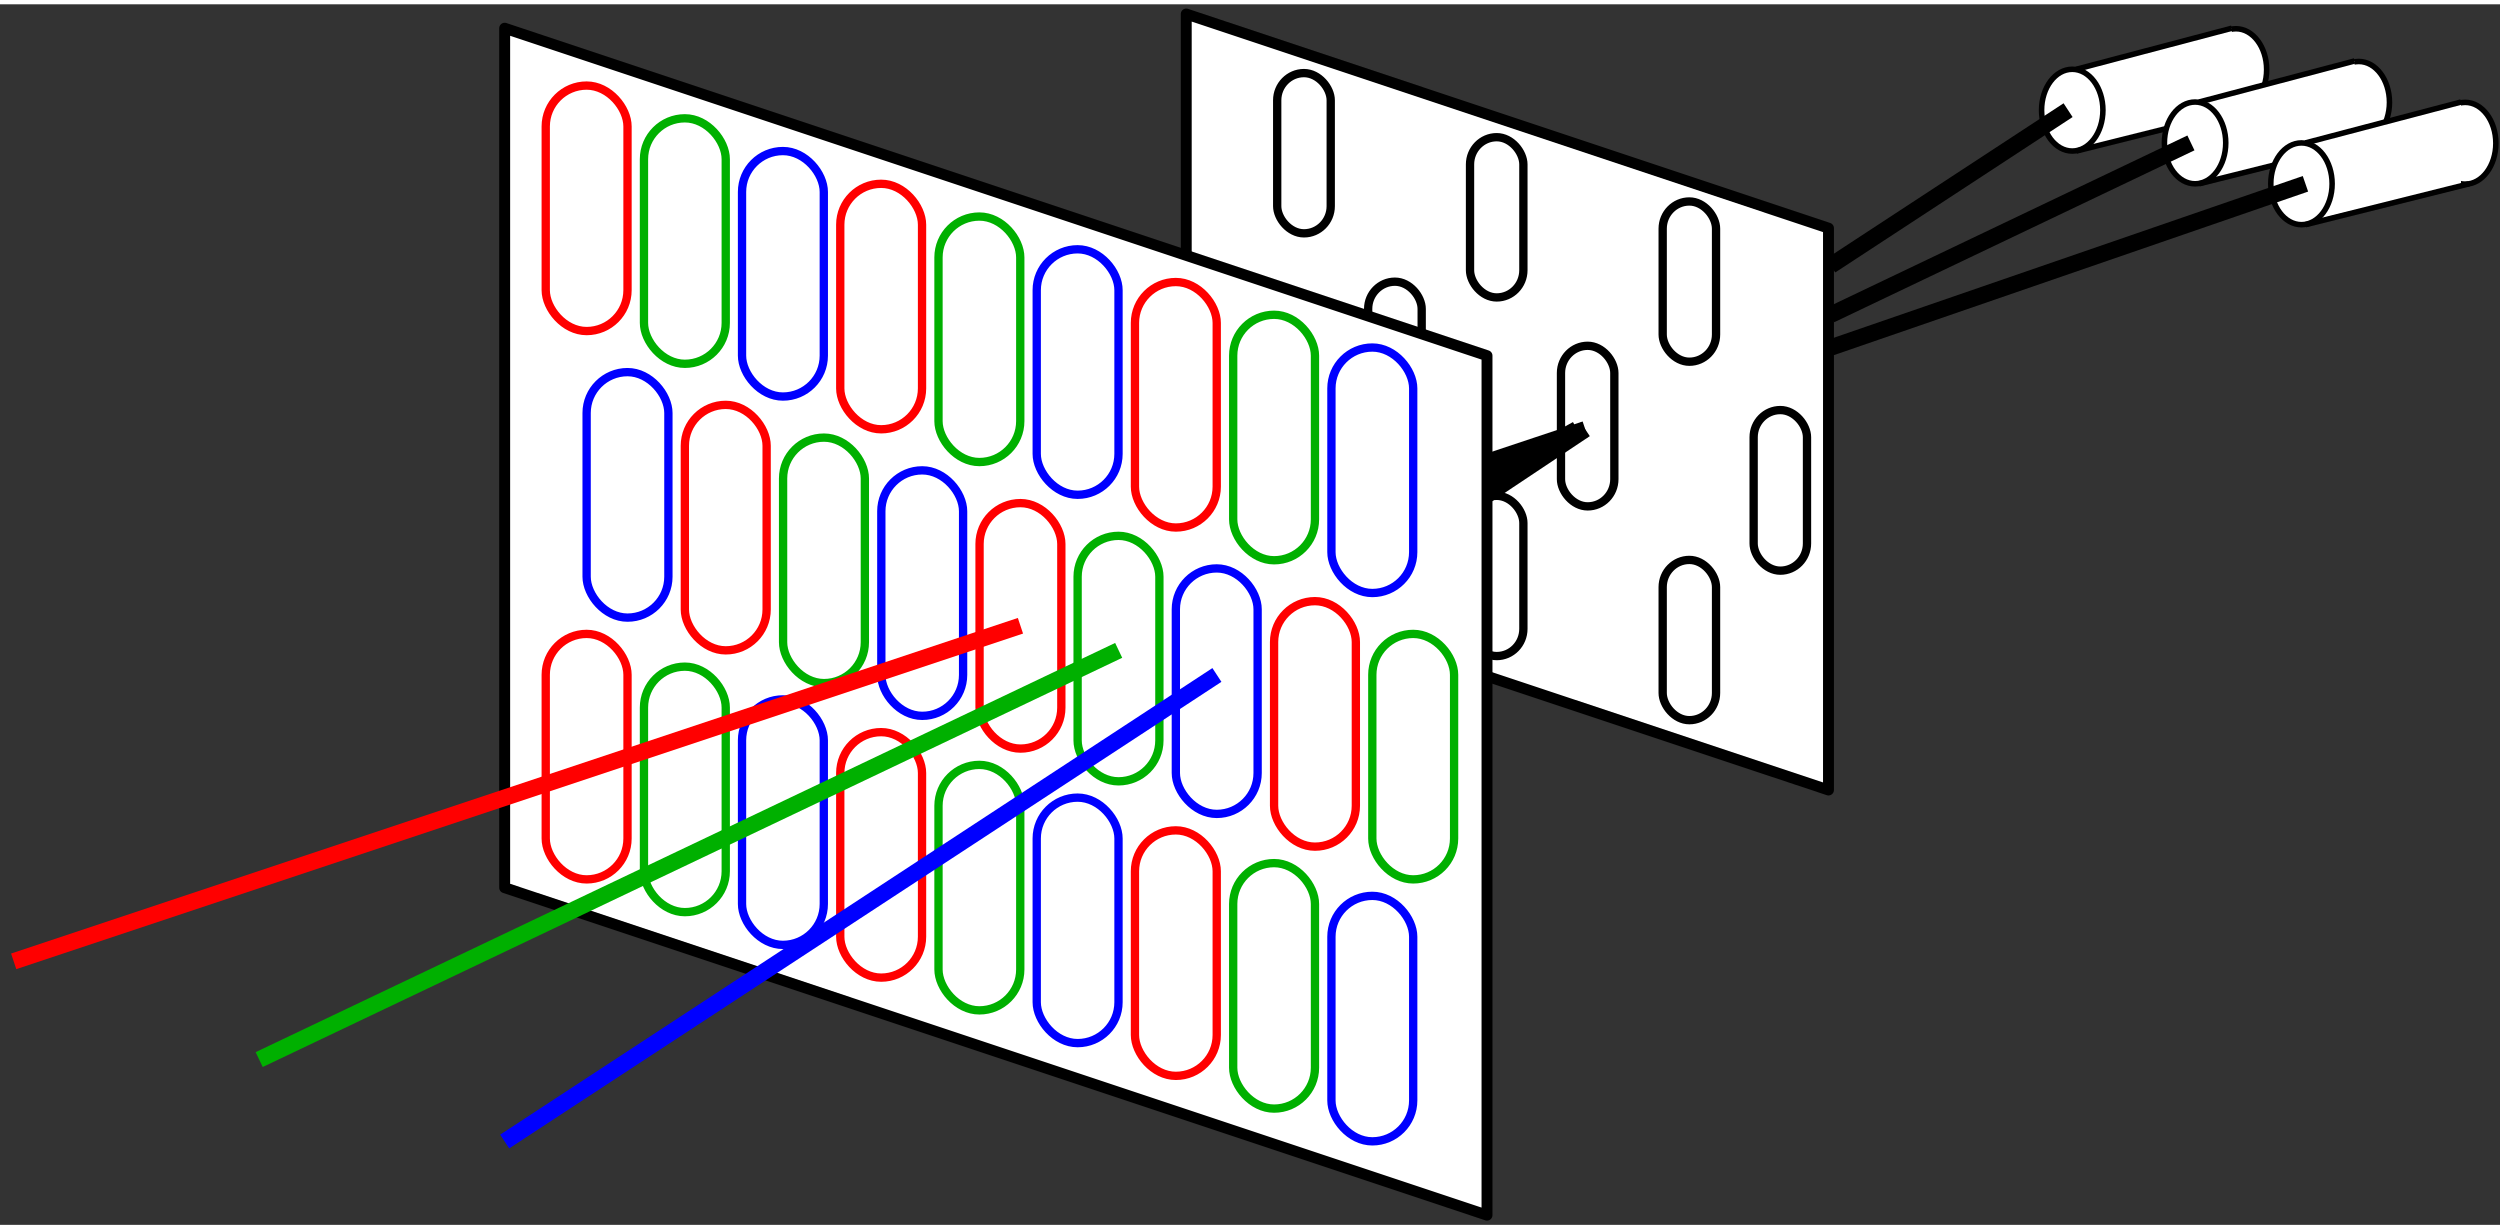 <?xml version="1.0" encoding="UTF-8" standalone="no"?>
<!-- Creator: fig2dev Version 3.2 Patchlevel 5e -->

<!-- CreationDate: Thu Sep 24 12:26:23 2015 -->

<!-- Magnification: 1.050 -->

<svg
   xmlns:dc="http://purl.org/dc/elements/1.1/"
   xmlns:cc="http://creativecommons.org/ns#"
   xmlns:rdf="http://www.w3.org/1999/02/22-rdf-syntax-ns#"
   xmlns:svg="http://www.w3.org/2000/svg"
   xmlns="http://www.w3.org/2000/svg"
   xmlns:sodipodi="http://sodipodi.sourceforge.net/DTD/sodipodi-0.dtd"
   xmlns:inkscape="http://www.inkscape.org/namespaces/inkscape"
   width="12.0in"
   height="5.9in"
   viewBox="157 806 14430 7045"
   id="svg2"
   version="1.1"
   inkscape:version="0.91 r13725"
   sodipodi:docname="fig_hardwareRasterInline.svg">
  <rect x="157" y="806" width="14430" height="7045" fill="#333333" stroke="none"/>
  <defs
     id="defs132" />
  <sodipodi:namedview
     pagecolor="#ffffff"
     bordercolor="#666666"
     borderopacity="1"
     objecttolerance="10"
     gridtolerance="10"
     guidetolerance="10"
     inkscape:pageopacity="0"
     inkscape:pageshadow="2"
     inkscape:window-width="640"
     inkscape:window-height="480"
     id="namedview130"
     showgrid="false"
     inkscape:zoom="0.44444444"
     inkscape:cx="540"
     inkscape:cy="265.5"
     inkscape:window-x="142"
     inkscape:window-y="60"
     inkscape:window-maximized="0"
     inkscape:current-layer="svg2" />
  <ellipse
     cy="1183"
     cx="13063"
     id="ellipse6"
     style="fill:#ffffff;stroke:#000000;stroke-width:32"
     ry="236"
     rx="177" />
  <polygon
     id="polygon8"
     style="fill:#ffffff;stroke:#000000;stroke-width:0;stroke-linecap:butt;stroke-linejoin:round"
     points="13039,1417 13039,944 12141,1181 12141,1181 12141,1653 " />
  <ellipse
     cy="1417"
     cx="12118"
     id="ellipse10"
     style="fill:#ffffff;stroke:#000000;stroke-width:32"
     ry="236"
     rx="177" />
  <polyline
     id="polyline12"
     style="fill:#ffffff;stroke:#000000;stroke-width:32;stroke-linecap:butt;stroke-linejoin:round"
     points="12141,1653 13086,1417 " />
  <polyline
     id="polyline14"
     style="fill:#ffffff;stroke:#000000;stroke-width:32;stroke-linecap:butt;stroke-linejoin:round"
     points="12141,1181 13039,944 " />
  <ellipse
     cy="1372"
     cx="13772"
     id="ellipse16"
     style="fill:#ffffff;stroke:#000000;stroke-width:32"
     ry="236"
     rx="177" />
  <polygon
     id="polygon18"
     style="fill:#ffffff;stroke:#000000;stroke-width:0;stroke-linecap:butt;stroke-linejoin:round"
     points="13748,1606 13748,1133 12850,1370 12850,1370 12850,1842 " />
  <ellipse
     cy="1606"
     cx="12827"
     id="ellipse20"
     style="fill:#ffffff;stroke:#000000;stroke-width:32"
     ry="236"
     rx="177" />
  <polyline
     id="polyline22"
     style="fill:#ffffff;stroke:#000000;stroke-width:32;stroke-linecap:butt;stroke-linejoin:round"
     points="12850,1370 13748,1133 " />
  <polyline
     id="polyline24"
     style="fill:#ffffff;stroke:#000000;stroke-width:32;stroke-linecap:butt;stroke-linejoin:round"
     points="12850,1842 13795,1606 " />
  <ellipse
     cy="1608"
     cx="14386"
     id="ellipse26"
     style="fill:#ffffff;stroke:#000000;stroke-width:32"
     ry="236"
     rx="177" />
  <polygon
     id="polygon28"
     style="fill:#ffffff;stroke:#000000;stroke-width:0;stroke-linecap:butt;stroke-linejoin:round"
     points="14362,1842 14362,1370 13464,1606 13464,1606 13464,2078 " />
  <ellipse
     cy="1842"
     cx="13441"
     id="ellipse30"
     style="fill:#ffffff;stroke:#000000;stroke-width:32"
     ry="236"
     rx="177" />
  <polyline
     id="polyline32"
     style="fill:#ffffff;stroke:#000000;stroke-width:32;stroke-linecap:butt;stroke-linejoin:round"
     points="13464,1606 14362,1370 " />
  <polyline
     id="polyline34"
     style="fill:#ffffff;stroke:#000000;stroke-width:32;stroke-linecap:butt;stroke-linejoin:round"
     points="13464,2078 14409,1842 " />
  <polygon
     id="polygon36"
     style="fill:#ffffff;stroke:#000000;stroke-width:63;stroke-linecap:butt;stroke-linejoin:round"
     points="10711,5341 10711,2098 7004,862 7004,862 7004,4106 " />
  <rect
     id="rect38"
     style="fill:none;stroke:#000000;stroke-width:48;stroke-linecap:butt;stroke-linejoin:miter"
     rx="157"
     height="927"
     width="309"
     y="2407"
     x="8054" />
  <rect
     id="rect40"
     style="fill:none;stroke:#000000;stroke-width:48;stroke-linecap:butt;stroke-linejoin:miter"
     rx="157"
     height="927"
     width="308"
     y="2777"
     x="9167" />
  <rect
     id="rect42"
     style="fill:none;stroke:#000000;stroke-width:48;stroke-linecap:butt;stroke-linejoin:miter"
     rx="157"
     height="927"
     width="308"
     y="3148"
     x="10279" />
  <rect
     id="rect44"
     style="fill:none;stroke:#000000;stroke-width:48;stroke-linecap:butt;stroke-linejoin:miter"
     rx="157"
     height="925"
     width="309"
     y="1203"
     x="7529" />
  <rect
     id="rect46"
     style="fill:none;stroke:#000000;stroke-width:48;stroke-linecap:butt;stroke-linejoin:miter"
     rx="157"
     height="925"
     width="308"
     y="1573"
     x="8642" />
  <rect
     id="rect48"
     style="fill:none;stroke:#000000;stroke-width:48;stroke-linecap:butt;stroke-linejoin:miter"
     rx="157"
     height="925"
     width="308"
     y="1944"
     x="9754" />
  <rect
     id="rect50"
     style="fill:none;stroke:#000000;stroke-width:48;stroke-linecap:butt;stroke-linejoin:miter"
     rx="157"
     height="925"
     width="309"
     y="3272"
     x="7529" />
  <rect
     id="rect52"
     style="fill:none;stroke:#000000;stroke-width:48;stroke-linecap:butt;stroke-linejoin:miter"
     rx="157"
     height="925"
     width="308"
     y="3643"
     x="8642" />
  <rect
     id="rect54"
     style="fill:none;stroke:#000000;stroke-width:48;stroke-linecap:butt;stroke-linejoin:miter"
     rx="157"
     height="925"
     width="308"
     y="4013"
     x="9754" />
  <polyline
     id="polyline56"
     style="fill:none;stroke:#000000;stroke-width:95;stroke-linecap:butt;stroke-linejoin:miter"
     points="8740,3448 9307,3259 " />
  <polyline
     id="polyline58"
     style="fill:none;stroke:#000000;stroke-width:95;stroke-linecap:butt;stroke-linejoin:miter"
     points="8740,3543 9259,3259 " />
  <polyline
     id="polyline60"
     style="fill:none;stroke:#000000;stroke-width:95;stroke-linecap:butt;stroke-linejoin:miter"
     points="8740,3637 9307,3259 " />
  <polyline
     id="polyline62"
     style="fill:none;stroke:#000000;stroke-width:95;stroke-linecap:butt;stroke-linejoin:miter"
     points="10724,2314 12094,1417 " />
  <polyline
     id="polyline64"
     style="fill:none;stroke:#000000;stroke-width:95;stroke-linecap:butt;stroke-linejoin:miter"
     points="10724,2598 12803,1606 " />
  <polyline
     id="polyline66"
     style="fill:none;stroke:#000000;stroke-width:95;stroke-linecap:butt;stroke-linejoin:miter"
     points="10724,2787 13464,1842 " />
  <polygon
     id="polygon68"
     style="fill:#ffffff;stroke:#000000;stroke-width:63;stroke-linecap:butt;stroke-linejoin:round"
     points="8740,7795 8740,2834 3070,944 3070,944 3070,5905 " />
  <rect
     id="rect70"
     style="fill:none;stroke:#0000ff;stroke-width:48;stroke-linecap:butt;stroke-linejoin:miter"
     rx="236"
     height="1417"
     width="472"
     y="2929"
     x="3543" />
  <rect
     id="rect72"
     style="fill:none;stroke:#ff0000;stroke-width:48;stroke-linecap:butt;stroke-linejoin:miter"
     rx="236"
     height="1417"
     width="472"
     y="3118"
     x="4110" />
  <rect
     id="rect74"
     style="fill:none;stroke:#00b000;stroke-width:48;stroke-linecap:butt;stroke-linejoin:miter"
     rx="236"
     height="1417"
     width="472"
     y="3307"
     x="4677" />
  <rect
     id="rect76"
     style="fill:none;stroke:#0000ff;stroke-width:48;stroke-linecap:butt;stroke-linejoin:miter"
     rx="236"
     height="1417"
     width="472"
     y="3496"
     x="5244" />
  <rect
     id="rect78"
     style="fill:none;stroke:#ff0000;stroke-width:48;stroke-linecap:butt;stroke-linejoin:miter"
     rx="236"
     height="1417"
     width="472"
     y="3685"
     x="5811" />
  <rect
     id="rect80"
     style="fill:none;stroke:#00b000;stroke-width:48;stroke-linecap:butt;stroke-linejoin:miter"
     rx="236"
     height="1417"
     width="472"
     y="3874"
     x="6377" />
  <rect
     id="rect82"
     style="fill:none;stroke:#0000ff;stroke-width:48;stroke-linecap:butt;stroke-linejoin:miter"
     rx="236"
     height="1417"
     width="472"
     y="4062"
     x="6944" />
  <rect
     id="rect84"
     style="fill:none;stroke:#ff0000;stroke-width:48;stroke-linecap:butt;stroke-linejoin:miter"
     rx="236"
     height="1417"
     width="472"
     y="4251"
     x="7511" />
  <rect
     id="rect86"
     style="fill:none;stroke:#00b000;stroke-width:48;stroke-linecap:butt;stroke-linejoin:miter"
     rx="236"
     height="1417"
     width="472"
     y="4440"
     x="8078" />
  <rect
     id="rect88"
     style="fill:none;stroke:#ff0000;stroke-width:48;stroke-linecap:butt;stroke-linejoin:miter"
     rx="236"
     height="1417"
     width="472"
     y="1275"
     x="3307" />
  <rect
     id="rect90"
     style="fill:none;stroke:#00b000;stroke-width:48;stroke-linecap:butt;stroke-linejoin:miter"
     rx="236"
     height="1417"
     width="472"
     y="1464"
     x="3874" />
  <rect
     id="rect92"
     style="fill:none;stroke:#0000ff;stroke-width:48;stroke-linecap:butt;stroke-linejoin:miter"
     rx="236"
     height="1417"
     width="472"
     y="1653"
     x="4440" />
  <rect
     id="rect94"
     style="fill:none;stroke:#ff0000;stroke-width:48;stroke-linecap:butt;stroke-linejoin:miter"
     rx="236"
     height="1417"
     width="472"
     y="1842"
     x="5007" />
  <rect
     id="rect96"
     style="fill:none;stroke:#00b000;stroke-width:48;stroke-linecap:butt;stroke-linejoin:miter"
     rx="236"
     height="1417"
     width="472"
     y="2031"
     x="5574" />
  <rect
     id="rect98"
     style="fill:none;stroke:#0000ff;stroke-width:48;stroke-linecap:butt;stroke-linejoin:miter"
     rx="236"
     height="1417"
     width="472"
     y="2220"
     x="6141" />
  <rect
     id="rect100"
     style="fill:none;stroke:#ff0000;stroke-width:48;stroke-linecap:butt;stroke-linejoin:miter"
     rx="236"
     height="1417"
     width="472"
     y="2409"
     x="6708" />
  <rect
     id="rect102"
     style="fill:none;stroke:#00b000;stroke-width:48;stroke-linecap:butt;stroke-linejoin:miter"
     rx="236"
     height="1417"
     width="472"
     y="2598"
     x="7275" />
  <rect
     id="rect104"
     style="fill:none;stroke:#0000ff;stroke-width:48;stroke-linecap:butt;stroke-linejoin:miter"
     rx="236"
     height="1417"
     width="472"
     y="2787"
     x="7842" />
  <rect
     id="rect106"
     style="fill:none;stroke:#ff0000;stroke-width:48;stroke-linecap:butt;stroke-linejoin:miter"
     rx="236"
     height="1417"
     width="472"
     y="4440"
     x="3307" />
  <rect
     id="rect108"
     style="fill:none;stroke:#00b000;stroke-width:48;stroke-linecap:butt;stroke-linejoin:miter"
     rx="236"
     height="1417"
     width="472"
     y="4629"
     x="3874" />
  <rect
     id="rect110"
     style="fill:none;stroke:#0000ff;stroke-width:48;stroke-linecap:butt;stroke-linejoin:miter"
     rx="236"
     height="1417"
     width="472"
     y="4818"
     x="4440" />
  <rect
     id="rect112"
     style="fill:none;stroke:#ff0000;stroke-width:48;stroke-linecap:butt;stroke-linejoin:miter"
     rx="236"
     height="1417"
     width="472"
     y="5007"
     x="5007" />
  <rect
     id="rect114"
     style="fill:none;stroke:#00b000;stroke-width:48;stroke-linecap:butt;stroke-linejoin:miter"
     rx="236"
     height="1417"
     width="472"
     y="5196"
     x="5574" />
  <rect
     id="rect116"
     style="fill:none;stroke:#0000ff;stroke-width:48;stroke-linecap:butt;stroke-linejoin:miter"
     rx="236"
     height="1417"
     width="472"
     y="5385"
     x="6141" />
  <rect
     id="rect118"
     style="fill:none;stroke:#ff0000;stroke-width:48;stroke-linecap:butt;stroke-linejoin:miter"
     rx="236"
     height="1417"
     width="472"
     y="5574"
     x="6708" />
  <rect
     id="rect120"
     style="fill:none;stroke:#00b000;stroke-width:48;stroke-linecap:butt;stroke-linejoin:miter"
     rx="236"
     height="1417"
     width="472"
     y="5763"
     x="7275" />
  <rect
     id="rect122"
     style="fill:none;stroke:#0000ff;stroke-width:48;stroke-linecap:butt;stroke-linejoin:miter"
     rx="236"
     height="1417"
     width="472"
     y="5952"
     x="7842" />
  <polyline
     id="polyline124"
     style="fill:none;stroke:#0000ff;stroke-width:95;stroke-linecap:butt;stroke-linejoin:miter"
     points="7181,4677 3070,7370 " />
  <polyline
     id="polyline126"
     style="fill:none;stroke:#00b000;stroke-width:95;stroke-linecap:butt;stroke-linejoin:miter"
     points="6614,4535 1653,6897 " />
  <polyline
     id="polyline128"
     style="fill:none;stroke:#ff0000;stroke-width:95;stroke-linecap:butt;stroke-linejoin:miter"
     points="6047,4393 236,6330 " />
</svg>
